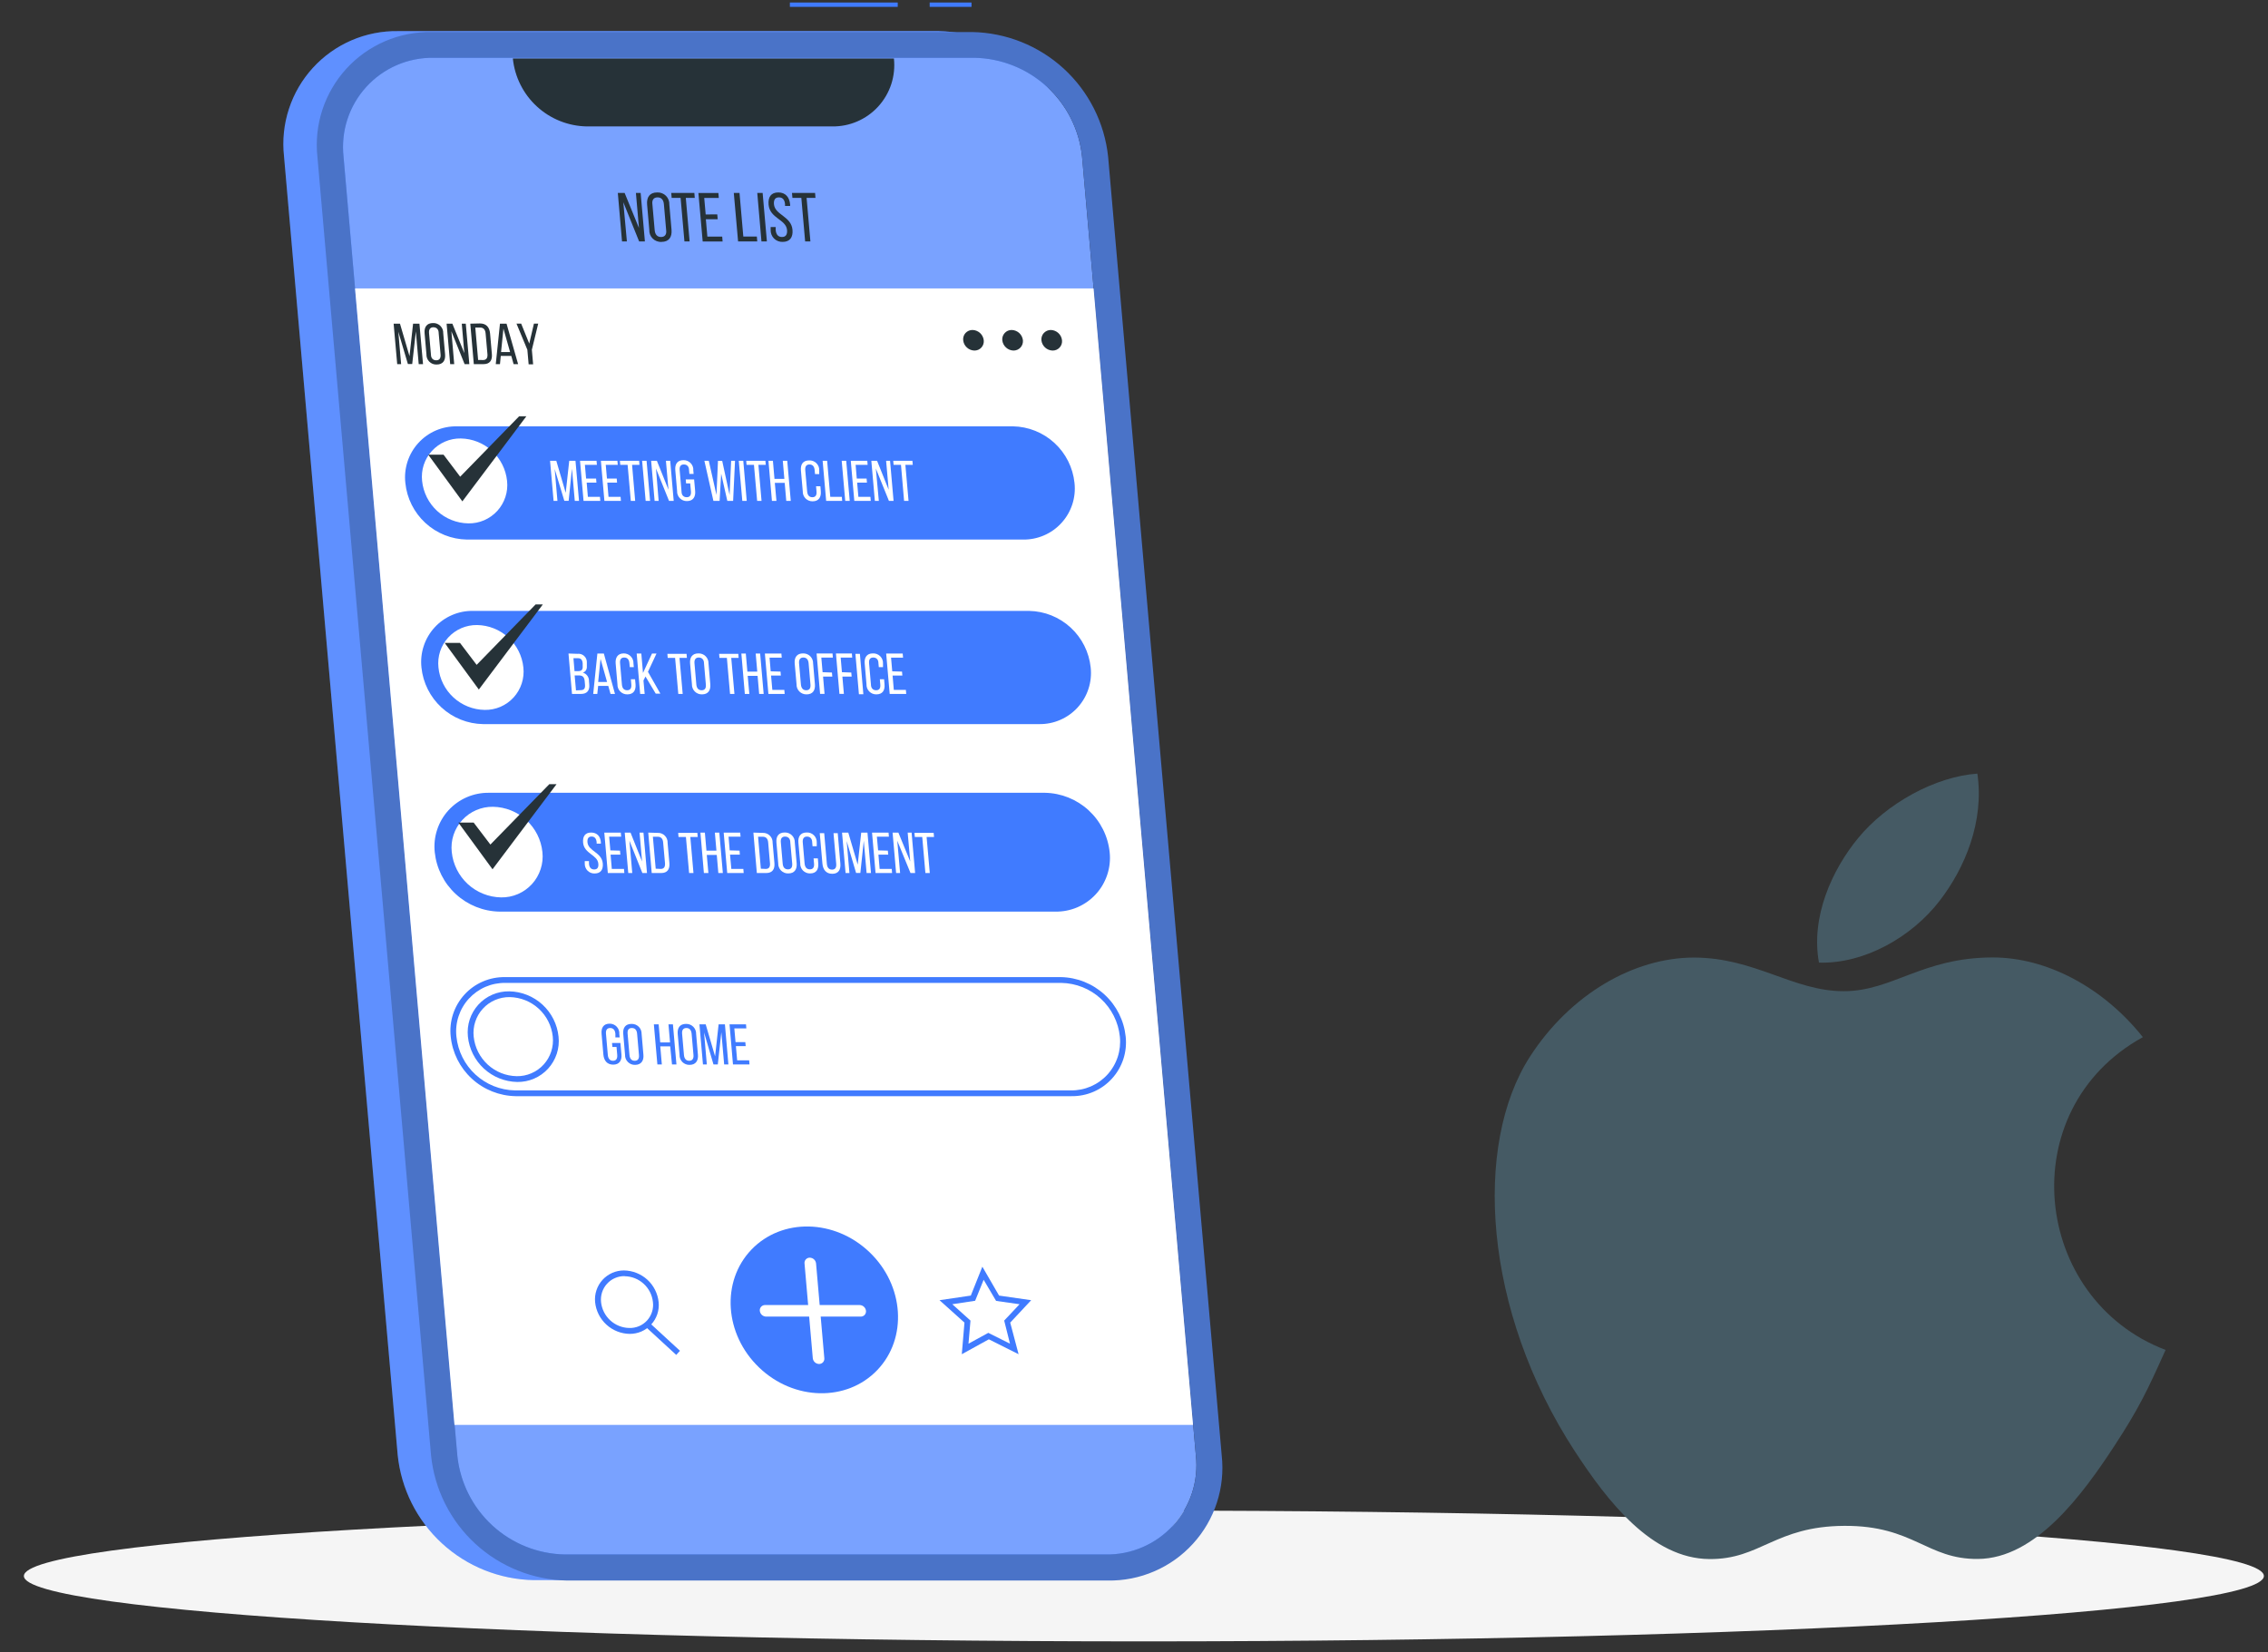 <svg width="81" height="59" viewBox="0 0 81 59" fill="none" xmlns="http://www.w3.org/2000/svg">
<rect x="0" y="0" width="81" height="59" fill="#333333" stroke="none"/>
<path d="M40.853 58.621C62.944 58.621 80.853 57.576 80.853 56.286C80.853 54.996 62.944 53.95 40.853 53.95C18.762 53.95 0.853 54.996 0.853 56.286C0.853 57.576 18.762 58.621 40.853 58.621Z" fill="#F5F5F5"/>
<path d="M69.263 32.183C70.179 31.003 70.871 29.334 70.62 27.63C69.125 27.733 67.377 28.69 66.358 29.937C65.429 31.068 64.665 32.747 64.963 34.379C66.597 34.43 68.285 33.45 69.263 32.183Z" fill="#455A64"/>
<path d="M76.531 37.041C75.095 35.24 73.077 34.195 71.171 34.195C68.655 34.195 67.591 35.4 65.843 35.4C64.041 35.4 62.672 34.199 60.496 34.199C58.359 34.199 56.083 35.505 54.641 37.738C52.612 40.884 52.959 46.797 56.246 51.834C57.423 53.636 58.994 55.663 61.048 55.681C62.877 55.698 63.392 54.508 65.87 54.495C68.347 54.481 68.817 55.696 70.642 55.677C72.698 55.661 74.355 53.415 75.531 51.613C76.375 50.321 76.689 49.671 77.342 48.212C72.586 46.401 71.823 39.637 76.531 37.041Z" fill="#455A64"/>
<path d="M17.262 3.674C17.304 4.079 17.493 4.455 17.793 4.731C18.093 5.007 18.484 5.164 18.892 5.171H29.506C29.698 5.175 29.888 5.137 30.065 5.061C30.241 4.986 30.399 4.873 30.528 4.731C30.658 4.59 30.756 4.422 30.815 4.24C30.875 4.057 30.895 3.864 30.874 3.674L30.734 2.066H17.128L17.262 3.674Z" fill="#407BFF"/>
<path d="M33.527 1.111H14.217C13.646 1.102 13.079 1.214 12.554 1.44C12.029 1.667 11.558 2.002 11.173 2.424C10.787 2.847 10.496 3.346 10.319 3.889C10.141 4.432 10.081 5.007 10.143 5.576L14.203 51.963C14.326 53.172 14.888 54.295 15.782 55.118C16.676 55.942 17.841 56.41 19.057 56.433H38.377C38.949 56.443 39.516 56.331 40.041 56.104C40.565 55.878 41.036 55.542 41.421 55.12C41.807 54.698 42.098 54.199 42.275 53.655C42.453 53.112 42.513 52.537 42.452 51.969L38.377 5.576C38.252 4.368 37.69 3.248 36.796 2.426C35.903 1.604 34.741 1.136 33.527 1.111Z" fill="#407BFF"/>
<g opacity="0.4">
<path opacity="0.4" d="M17.262 3.674C17.304 4.079 17.493 4.455 17.793 4.731C18.093 5.007 18.484 5.164 18.892 5.171H29.506C29.698 5.175 29.888 5.137 30.065 5.061C30.241 4.986 30.399 4.873 30.528 4.731C30.658 4.59 30.756 4.422 30.815 4.24C30.875 4.057 30.895 3.864 30.874 3.674L30.734 2.066H17.128L17.262 3.674Z" fill="white"/>
<path opacity="0.4" d="M33.527 1.111H14.217C13.646 1.102 13.079 1.214 12.554 1.44C12.029 1.667 11.558 2.002 11.173 2.424C10.787 2.847 10.496 3.346 10.319 3.889C10.141 4.432 10.081 5.007 10.143 5.576L14.203 51.963C14.326 53.172 14.888 54.295 15.782 55.118C16.676 55.942 17.841 56.41 19.057 56.433H38.377C38.949 56.443 39.516 56.331 40.041 56.104C40.565 55.878 41.036 55.542 41.421 55.12C41.807 54.698 42.098 54.199 42.275 53.655C42.453 53.112 42.513 52.537 42.452 51.969L38.377 5.576C38.252 4.368 37.69 3.248 36.796 2.426C35.903 1.604 34.741 1.136 33.527 1.111Z" fill="white"/>
</g>
<path d="M34.801 2.064H15.492C15.039 2.056 14.59 2.145 14.175 2.324C13.759 2.503 13.386 2.769 13.082 3.103C12.777 3.437 12.547 3.833 12.406 4.263C12.266 4.693 12.22 5.149 12.269 5.598L16.327 51.983C16.424 52.94 16.869 53.828 17.577 54.48C18.285 55.131 19.207 55.5 20.169 55.517H39.478C39.931 55.526 40.381 55.439 40.798 55.26C41.215 55.082 41.588 54.816 41.894 54.482C42.2 54.147 42.431 53.752 42.571 53.321C42.712 52.89 42.759 52.434 42.709 51.983L38.645 5.598C38.547 4.641 38.102 3.753 37.394 3.102C36.686 2.451 35.764 2.082 34.801 2.064Z" fill="#407BFF"/>
<path opacity="0.3" d="M34.801 2.064H15.492C15.039 2.056 14.59 2.145 14.175 2.324C13.759 2.503 13.386 2.769 13.082 3.103C12.777 3.437 12.547 3.833 12.406 4.263C12.266 4.693 12.22 5.149 12.269 5.598L16.327 51.983C16.424 52.94 16.869 53.828 17.577 54.48C18.285 55.131 19.207 55.5 20.169 55.517H39.478C39.931 55.526 40.381 55.439 40.798 55.26C41.215 55.082 41.588 54.816 41.894 54.482C42.2 54.147 42.431 53.752 42.571 53.321C42.712 52.89 42.759 52.434 42.709 51.983L38.645 5.598C38.547 4.641 38.102 3.753 37.394 3.102C36.686 2.451 35.764 2.082 34.801 2.064Z" fill="white"/>
<path d="M34.721 1.144H15.411C14.84 1.135 14.273 1.247 13.748 1.473C13.223 1.7 12.752 2.035 12.367 2.457C11.982 2.88 11.691 3.379 11.513 3.922C11.335 4.465 11.275 5.04 11.337 5.609L15.395 51.983C15.52 53.192 16.082 54.313 16.977 55.136C17.872 55.958 19.036 56.425 20.251 56.448H39.561C40.133 56.458 40.7 56.346 41.225 56.119C41.75 55.893 42.22 55.558 42.605 55.135C42.991 54.713 43.282 54.214 43.459 53.67C43.636 53.127 43.696 52.552 43.633 51.983L39.576 5.598C39.449 4.392 38.886 3.273 37.992 2.452C37.097 1.632 35.934 1.167 34.721 1.144ZM42.709 51.983C42.759 52.433 42.712 52.889 42.572 53.319C42.432 53.749 42.201 54.145 41.896 54.48C41.591 54.814 41.218 55.08 40.802 55.258C40.387 55.437 39.937 55.526 39.485 55.517H20.175C19.213 55.5 18.291 55.131 17.583 54.48C16.875 53.828 16.431 52.94 16.334 51.983L12.269 5.598C12.22 5.149 12.267 4.693 12.407 4.263C12.547 3.833 12.777 3.437 13.082 3.103C13.387 2.769 13.759 2.503 14.175 2.324C14.59 2.145 15.039 2.056 15.492 2.064H34.802C35.764 2.082 36.686 2.451 37.394 3.102C38.102 3.753 38.547 4.641 38.645 5.598L42.709 51.983Z" fill="#4A73C8"/>
<path d="M18.316 2.089C18.383 2.746 18.688 3.356 19.175 3.803C19.661 4.25 20.294 4.503 20.954 4.515H29.712C30.023 4.521 30.331 4.46 30.616 4.337C30.901 4.214 31.157 4.032 31.367 3.802C31.576 3.573 31.734 3.301 31.831 3.006C31.927 2.71 31.959 2.398 31.926 2.089H18.316Z" fill="#263238"/>
<path d="M42.608 50.89H16.231L12.68 10.3H39.056L42.608 50.89Z" fill="white"/>
<path d="M22.389 8.623H22.215L22.065 6.89H22.308L22.82 8.142L22.711 6.89H22.88L23.032 8.623H22.826L22.261 7.222L22.389 8.623Z" fill="#263238"/>
<path d="M23.111 7.309C23.088 7.045 23.203 6.873 23.47 6.873C23.528 6.87 23.586 6.879 23.64 6.9C23.694 6.92 23.744 6.952 23.785 6.993C23.826 7.035 23.858 7.084 23.878 7.138C23.899 7.192 23.908 7.251 23.905 7.309L23.983 8.204C24.006 8.468 23.89 8.639 23.624 8.639C23.566 8.643 23.508 8.633 23.454 8.613C23.4 8.592 23.35 8.56 23.309 8.519C23.268 8.478 23.236 8.429 23.215 8.374C23.195 8.32 23.186 8.262 23.189 8.204L23.111 7.309ZM23.381 8.214C23.395 8.373 23.47 8.464 23.608 8.464C23.746 8.464 23.814 8.373 23.791 8.214L23.711 7.298C23.699 7.144 23.624 7.049 23.484 7.049C23.344 7.049 23.278 7.144 23.3 7.298L23.381 8.214Z" fill="#263238"/>
<path d="M24.444 8.623L24.307 7.067H23.988L23.973 6.89H24.798L24.813 7.067H24.493L24.629 8.623H24.444Z" fill="#263238"/>
<path d="M25.617 7.657L25.632 7.83H25.209L25.263 8.449H25.793L25.807 8.625H25.096L24.943 6.892H25.657L25.671 7.069H25.151L25.203 7.659L25.617 7.657Z" fill="#263238"/>
<path d="M26.36 8.623L26.207 6.89H26.411L26.547 8.447H27.03L27.045 8.623H26.36Z" fill="#263238"/>
<path d="M27.237 6.89L27.389 8.623H27.195L27.045 6.89H27.237Z" fill="#263238"/>
<path d="M28.219 7.306V7.354H28.037V7.296C28.025 7.141 27.957 7.049 27.819 7.049C27.68 7.049 27.629 7.141 27.641 7.294C27.676 7.682 28.26 7.719 28.303 8.208C28.326 8.47 28.215 8.639 27.951 8.639C27.893 8.641 27.837 8.631 27.784 8.61C27.731 8.589 27.683 8.558 27.642 8.517C27.602 8.477 27.571 8.428 27.551 8.375C27.53 8.322 27.521 8.265 27.523 8.208V8.109H27.703V8.216C27.717 8.373 27.79 8.464 27.928 8.464C28.066 8.464 28.122 8.373 28.109 8.216C28.074 7.83 27.491 7.804 27.449 7.306C27.427 7.038 27.536 6.873 27.796 6.873C28.056 6.873 28.196 7.044 28.219 7.306Z" fill="#263238"/>
<path d="M28.755 8.623L28.619 7.067H28.301L28.285 6.89H29.11L29.124 7.067H28.807L28.943 8.623H28.755Z" fill="#263238"/>
<path d="M14.722 13.002H14.568L14.225 11.847L14.326 13.005H14.186L14.058 11.56H14.285L14.625 12.72L14.753 11.56H14.98L15.108 13.005H14.954L14.852 11.837L14.722 13.002Z" fill="#263238"/>
<path d="M15.164 11.903C15.145 11.68 15.242 11.538 15.465 11.538C15.514 11.536 15.562 11.544 15.607 11.561C15.652 11.579 15.694 11.606 15.728 11.64C15.762 11.675 15.789 11.716 15.807 11.761C15.824 11.806 15.832 11.854 15.83 11.903L15.896 12.654C15.915 12.875 15.818 13.019 15.593 13.019C15.545 13.021 15.496 13.012 15.451 12.995C15.406 12.977 15.366 12.95 15.332 12.916C15.297 12.882 15.271 12.841 15.253 12.796C15.236 12.75 15.228 12.702 15.23 12.654L15.164 11.903ZM15.391 12.662C15.391 12.794 15.465 12.868 15.581 12.868C15.696 12.868 15.746 12.79 15.735 12.662L15.667 11.895C15.667 11.765 15.595 11.688 15.477 11.688C15.36 11.688 15.312 11.769 15.323 11.895L15.391 12.662Z" fill="#263238"/>
<path d="M16.222 13.005H16.078L15.95 11.56H16.156L16.583 12.611L16.492 11.56H16.635L16.762 13.005H16.593L16.121 11.831L16.222 13.005Z" fill="#263238"/>
<path d="M17.142 11.552C17.367 11.552 17.483 11.688 17.503 11.913L17.567 12.646C17.586 12.868 17.495 13.005 17.268 13.005H16.922L16.796 11.56L17.142 11.552ZM17.254 12.858C17.369 12.858 17.419 12.784 17.409 12.652L17.343 11.905C17.33 11.773 17.268 11.699 17.151 11.699H16.975L17.076 12.856L17.254 12.858Z" fill="#263238"/>
<path d="M17.885 12.712L17.856 13.005H17.706L17.856 11.56H18.091L18.504 13.005H18.343L18.261 12.712H17.885ZM17.895 12.573H18.217L17.98 11.736L17.895 12.573Z" fill="#263238"/>
<path d="M18.834 12.491L18.446 11.558H18.613L18.902 12.272L19.069 11.558H19.222L18.995 12.491L19.04 13.011H18.88L18.834 12.491Z" fill="#263238"/>
<path d="M35.134 12.152C35.139 12.199 35.135 12.247 35.12 12.291C35.106 12.336 35.082 12.377 35.05 12.412C35.019 12.447 34.98 12.474 34.937 12.493C34.893 12.511 34.847 12.521 34.8 12.52C34.7 12.517 34.604 12.479 34.531 12.411C34.457 12.344 34.41 12.252 34.4 12.152C34.394 12.106 34.399 12.058 34.414 12.013C34.428 11.968 34.452 11.927 34.484 11.892C34.516 11.858 34.555 11.83 34.598 11.812C34.642 11.793 34.689 11.784 34.736 11.785C34.835 11.788 34.93 11.827 35.004 11.895C35.077 11.962 35.123 12.054 35.134 12.152Z" fill="#263238"/>
<path d="M36.533 12.152C36.537 12.199 36.532 12.246 36.517 12.291C36.502 12.336 36.478 12.377 36.447 12.411C36.415 12.446 36.376 12.473 36.333 12.492C36.29 12.511 36.243 12.52 36.197 12.52C36.097 12.517 36.001 12.479 35.928 12.411C35.854 12.344 35.807 12.252 35.796 12.152C35.791 12.106 35.796 12.058 35.811 12.014C35.826 11.969 35.85 11.928 35.882 11.893C35.913 11.858 35.952 11.831 35.995 11.812C36.039 11.794 36.086 11.784 36.133 11.785C36.232 11.788 36.328 11.826 36.402 11.894C36.475 11.961 36.522 12.053 36.533 12.152Z" fill="#263238"/>
<path d="M37.929 12.152C37.934 12.199 37.929 12.247 37.915 12.291C37.9 12.336 37.876 12.377 37.844 12.412C37.812 12.447 37.774 12.474 37.73 12.493C37.687 12.511 37.64 12.521 37.593 12.52C37.493 12.517 37.398 12.479 37.324 12.411C37.251 12.344 37.204 12.252 37.193 12.152C37.188 12.106 37.194 12.059 37.209 12.014C37.223 11.969 37.247 11.928 37.279 11.894C37.311 11.859 37.35 11.832 37.393 11.813C37.436 11.794 37.482 11.785 37.529 11.785C37.629 11.788 37.725 11.826 37.798 11.894C37.872 11.961 37.919 12.053 37.929 12.152Z" fill="#263238"/>
<path d="M31.33 48.933C32.419 47.795 32.296 45.91 31.055 44.722C29.814 43.534 27.925 43.493 26.836 44.63C25.747 45.767 25.87 47.653 27.112 48.841C28.353 50.029 30.242 50.07 31.33 48.933Z" fill="#407BFF"/>
<path d="M29.253 48.714C29.196 48.712 29.142 48.691 29.101 48.653C29.06 48.615 29.034 48.563 29.028 48.507L28.733 45.124C28.73 45.098 28.732 45.071 28.741 45.046C28.749 45.021 28.762 44.998 28.78 44.978C28.798 44.959 28.819 44.943 28.843 44.933C28.868 44.922 28.894 44.917 28.92 44.917C28.977 44.919 29.03 44.94 29.072 44.978C29.113 45.016 29.139 45.068 29.145 45.124L29.44 48.507C29.443 48.533 29.441 48.56 29.432 48.585C29.424 48.61 29.411 48.633 29.393 48.653C29.375 48.672 29.354 48.688 29.329 48.698C29.305 48.709 29.279 48.714 29.253 48.714Z" fill="white"/>
<path d="M30.744 47.022H27.361C27.305 47.021 27.251 46.999 27.209 46.961C27.168 46.923 27.142 46.871 27.136 46.816C27.133 46.789 27.136 46.762 27.144 46.737C27.152 46.712 27.166 46.689 27.184 46.669C27.202 46.65 27.224 46.634 27.248 46.624C27.273 46.613 27.299 46.608 27.326 46.609H30.703C30.759 46.61 30.813 46.632 30.854 46.67C30.896 46.708 30.922 46.76 30.928 46.816C30.931 46.841 30.928 46.868 30.92 46.892C30.912 46.917 30.899 46.94 30.882 46.96C30.865 46.979 30.843 46.995 30.82 47.005C30.796 47.016 30.77 47.022 30.744 47.022Z" fill="white"/>
<path d="M36.531 19.27H16.676C16.125 19.261 15.598 19.05 15.192 18.677C14.787 18.304 14.532 17.796 14.477 17.248C14.448 16.991 14.475 16.73 14.555 16.484C14.635 16.238 14.767 16.011 14.942 15.82C15.116 15.629 15.329 15.477 15.567 15.374C15.805 15.272 16.062 15.222 16.321 15.226H36.176C36.726 15.236 37.254 15.447 37.659 15.82C38.064 16.192 38.319 16.701 38.375 17.248C38.404 17.506 38.377 17.766 38.297 18.012C38.216 18.259 38.085 18.485 37.91 18.676C37.736 18.868 37.522 19.02 37.284 19.122C37.047 19.224 36.79 19.275 36.531 19.27Z" fill="#407BFF"/>
<path d="M20.309 17.888H20.155L19.81 16.749L19.909 17.89H19.771L19.645 16.458H19.868L20.204 17.601L20.33 16.458H20.553L20.679 17.89H20.528L20.427 16.739L20.309 17.888Z" fill="white"/>
<path d="M21.289 17.091L21.301 17.236H20.953L20.996 17.745H21.427L21.439 17.89H20.841L20.715 16.458H21.305L21.318 16.602H20.889L20.932 17.091H21.289Z" fill="white"/>
<path d="M22.026 17.091L22.038 17.236H21.689L21.733 17.745H22.164L22.176 17.89H21.586L21.46 16.458H22.05L22.063 16.602H21.634L21.677 17.091H22.026Z" fill="white"/>
<path d="M22.529 17.89L22.415 16.602H22.153L22.139 16.458H22.826L22.838 16.602H22.574L22.685 17.89H22.529Z" fill="white"/>
<path d="M23.092 16.458L23.218 17.89H23.059L22.933 16.458H23.092Z" fill="white"/>
<path d="M23.523 17.89H23.379L23.255 16.458H23.461L23.874 17.49L23.783 16.458H23.936L24.061 17.89H23.894L23.428 16.733L23.523 17.89Z" fill="white"/>
<path d="M24.761 16.803L24.772 16.926H24.621L24.609 16.794C24.609 16.666 24.541 16.588 24.423 16.588C24.305 16.588 24.262 16.666 24.274 16.794L24.34 17.552C24.34 17.681 24.411 17.758 24.526 17.758C24.642 17.758 24.687 17.681 24.677 17.552L24.65 17.265H24.503L24.491 17.122H24.79L24.827 17.535C24.846 17.741 24.755 17.896 24.534 17.896C24.487 17.897 24.44 17.889 24.396 17.871C24.352 17.853 24.312 17.826 24.279 17.792C24.246 17.759 24.22 17.718 24.204 17.674C24.187 17.63 24.179 17.582 24.182 17.535L24.118 16.794C24.099 16.578 24.188 16.435 24.407 16.435C24.455 16.433 24.503 16.442 24.547 16.46C24.592 16.478 24.633 16.505 24.666 16.54C24.7 16.574 24.725 16.616 24.742 16.661C24.758 16.706 24.765 16.755 24.761 16.803Z" fill="white"/>
<path d="M25.7 17.89H25.479L25.157 16.458H25.314L25.588 17.677L25.642 16.46H25.793L26.057 17.679L26.112 16.458H26.251L26.183 17.89H25.976L25.756 16.918L25.7 17.89Z" fill="white"/>
<path d="M26.546 16.458L26.669 17.89H26.511L26.385 16.458H26.546Z" fill="white"/>
<path d="M27.041 17.89L26.927 16.602H26.663L26.651 16.458H27.336L27.348 16.602H27.086L27.198 17.89H27.041Z" fill="white"/>
<path d="M27.672 17.246L27.73 17.89H27.569L27.445 16.458H27.604L27.66 17.102H28.013L27.957 16.458H28.116L28.242 17.89H28.081L28.025 17.246H27.672Z" fill="white"/>
<path d="M29.258 16.803V16.933H29.108L29.095 16.794C29.085 16.666 29.027 16.588 28.91 16.588C28.792 16.588 28.749 16.666 28.759 16.794L28.827 17.552C28.837 17.681 28.897 17.758 29.013 17.758C29.128 17.758 29.174 17.681 29.161 17.552L29.145 17.366H29.3L29.314 17.543C29.333 17.75 29.244 17.904 29.023 17.904C28.976 17.905 28.929 17.897 28.885 17.879C28.841 17.861 28.801 17.834 28.768 17.801C28.735 17.767 28.709 17.726 28.692 17.682C28.676 17.638 28.668 17.59 28.67 17.543L28.604 16.803C28.586 16.586 28.677 16.444 28.895 16.444C28.943 16.441 28.992 16.448 29.037 16.465C29.082 16.482 29.123 16.508 29.157 16.542C29.191 16.576 29.218 16.616 29.236 16.661C29.253 16.706 29.261 16.755 29.258 16.803Z" fill="white"/>
<path d="M29.506 17.89L29.38 16.458H29.541L29.653 17.745H30.065L30.078 17.89H29.506Z" fill="white"/>
<path d="M30.222 16.458L30.348 17.89H30.187L30.061 16.458H30.222Z" fill="white"/>
<path d="M30.95 17.091L30.962 17.236H30.612L30.657 17.745H31.086L31.099 17.89H30.511L30.385 16.458H30.975L30.987 16.602H30.558L30.599 17.091H30.95Z" fill="white"/>
<path d="M31.387 17.89H31.245L31.119 16.458H31.325L31.738 17.49L31.647 16.458H31.788L31.913 17.89H31.748L31.28 16.733L31.387 17.89Z" fill="white"/>
<path d="M32.289 17.89L32.178 16.602H31.914L31.901 16.458H32.586L32.599 16.602H32.335L32.448 17.89H32.289Z" fill="white"/>
<path d="M18.11 17.176C18.131 17.369 18.111 17.564 18.05 17.749C17.99 17.934 17.891 18.104 17.76 18.247C17.629 18.39 17.469 18.504 17.291 18.581C17.112 18.658 16.92 18.696 16.725 18.692C16.312 18.685 15.916 18.527 15.612 18.248C15.308 17.968 15.117 17.587 15.075 17.176C15.054 16.983 15.074 16.788 15.134 16.603C15.195 16.418 15.294 16.248 15.425 16.105C15.556 15.962 15.716 15.848 15.894 15.771C16.072 15.694 16.265 15.656 16.459 15.66C16.872 15.667 17.268 15.825 17.572 16.105C17.876 16.384 18.067 16.765 18.11 17.176Z" fill="white"/>
<path d="M37.106 25.861H17.252C16.701 25.852 16.173 25.64 15.768 25.268C15.363 24.895 15.108 24.387 15.052 23.84C15.024 23.582 15.051 23.322 15.132 23.075C15.212 22.829 15.344 22.603 15.519 22.411C15.693 22.22 15.907 22.068 16.145 21.966C16.383 21.863 16.64 21.813 16.899 21.818H36.753C37.303 21.828 37.831 22.039 38.236 22.412C38.641 22.784 38.896 23.292 38.953 23.84C38.981 24.097 38.954 24.358 38.873 24.604C38.793 24.85 38.661 25.076 38.486 25.268C38.312 25.459 38.098 25.611 37.86 25.713C37.622 25.816 37.365 25.866 37.106 25.861Z" fill="#407BFF"/>
<path d="M20.62 23.351C20.665 23.345 20.709 23.349 20.752 23.362C20.794 23.376 20.833 23.399 20.865 23.429C20.898 23.459 20.923 23.497 20.939 23.538C20.955 23.579 20.962 23.624 20.959 23.668V23.736C20.971 23.887 20.938 23.982 20.816 24.021C20.882 24.041 20.939 24.081 20.979 24.137C21.019 24.193 21.038 24.26 21.035 24.328L21.045 24.448C21.064 24.654 20.971 24.784 20.748 24.784H20.429L20.303 23.34L20.62 23.351ZM20.635 23.97C20.761 23.97 20.823 23.928 20.81 23.78V23.695C20.8 23.569 20.753 23.507 20.637 23.507H20.48L20.519 23.97H20.635ZM20.74 24.648C20.858 24.648 20.905 24.588 20.893 24.454L20.882 24.328C20.868 24.168 20.8 24.122 20.664 24.122H20.523L20.571 24.657L20.74 24.648Z" fill="white"/>
<path d="M21.363 24.496L21.332 24.784H21.186L21.335 23.34H21.566L21.964 24.784H21.805L21.724 24.496H21.363ZM21.363 24.357H21.681L21.448 23.532L21.363 24.357Z" fill="white"/>
<path d="M22.624 23.697L22.636 23.827H22.492L22.479 23.689C22.469 23.561 22.411 23.483 22.294 23.483C22.176 23.483 22.133 23.561 22.145 23.689L22.211 24.446C22.221 24.576 22.281 24.652 22.397 24.652C22.512 24.652 22.558 24.576 22.547 24.446L22.531 24.26H22.681L22.698 24.438C22.716 24.654 22.626 24.799 22.405 24.799C22.358 24.8 22.311 24.791 22.267 24.774C22.223 24.756 22.183 24.729 22.15 24.695C22.117 24.661 22.091 24.621 22.074 24.577C22.057 24.532 22.05 24.485 22.052 24.438L21.988 23.697C21.97 23.491 22.058 23.336 22.277 23.336C22.324 23.336 22.37 23.345 22.413 23.363C22.457 23.381 22.496 23.408 22.528 23.442C22.561 23.476 22.586 23.516 22.602 23.56C22.619 23.604 22.626 23.65 22.624 23.697Z" fill="white"/>
<path d="M23.053 24.161L22.981 24.304L23.024 24.784H22.863L22.739 23.34H22.904L22.964 24.034L23.286 23.34H23.447L23.142 23.994L23.585 24.774H23.42L23.053 24.161Z" fill="white"/>
<path d="M24.225 24.784L24.111 23.497H23.847L23.835 23.351H24.52L24.532 23.497H24.268L24.382 24.784H24.225Z" fill="white"/>
<path d="M24.646 23.697C24.627 23.479 24.724 23.336 24.943 23.336C24.991 23.334 25.038 23.343 25.083 23.36C25.128 23.378 25.168 23.404 25.202 23.438C25.236 23.472 25.262 23.512 25.28 23.557C25.297 23.602 25.306 23.649 25.304 23.697L25.368 24.438C25.386 24.654 25.291 24.799 25.071 24.799C25.023 24.8 24.976 24.792 24.931 24.774C24.887 24.757 24.847 24.73 24.813 24.696C24.779 24.662 24.753 24.622 24.736 24.578C24.718 24.533 24.71 24.485 24.712 24.438L24.646 23.697ZM24.869 24.446C24.881 24.578 24.943 24.652 25.058 24.652C25.174 24.652 25.221 24.578 25.209 24.446L25.143 23.689C25.143 23.561 25.071 23.483 24.955 23.483C24.84 23.483 24.792 23.561 24.803 23.689L24.869 24.446Z" fill="white"/>
<path d="M26.073 24.784L25.96 23.497H25.695L25.683 23.351H26.368L26.38 23.497H26.116L26.23 24.784H26.073Z" fill="white"/>
<path d="M26.704 24.139L26.762 24.784H26.601L26.477 23.34H26.636L26.692 23.986H27.045L26.989 23.34H27.148L27.274 24.784H27.113L27.057 24.139H26.704Z" fill="white"/>
<path d="M27.876 23.986L27.888 24.128H27.538L27.583 24.638H28.012L28.024 24.784H27.443L27.317 23.34H27.907L27.919 23.487H27.484L27.525 23.976L27.876 23.986Z" fill="white"/>
<path d="M28.382 23.697C28.363 23.479 28.46 23.336 28.679 23.336C28.727 23.334 28.774 23.343 28.819 23.36C28.863 23.378 28.904 23.404 28.938 23.438C28.972 23.472 28.998 23.512 29.016 23.557C29.033 23.602 29.041 23.649 29.04 23.697L29.104 24.438C29.122 24.654 29.027 24.799 28.807 24.799C28.759 24.8 28.711 24.792 28.667 24.774C28.623 24.757 28.582 24.73 28.549 24.696C28.515 24.662 28.489 24.622 28.471 24.578C28.454 24.533 28.446 24.485 28.448 24.438L28.382 23.697ZM28.604 24.446C28.617 24.578 28.679 24.652 28.794 24.652C28.91 24.652 28.957 24.578 28.945 24.446L28.879 23.689C28.869 23.561 28.807 23.483 28.691 23.483C28.576 23.483 28.528 23.561 28.538 23.689L28.604 24.446Z" fill="white"/>
<path d="M29.712 24.019L29.725 24.163H29.395L29.448 24.782H29.289L29.164 23.338H29.733L29.745 23.485H29.333L29.378 24.007L29.712 24.019Z" fill="white"/>
<path d="M30.403 24.019L30.416 24.163H30.085L30.139 24.782H29.98L29.855 23.338H30.424L30.436 23.485H30.024L30.069 24.007L30.403 24.019Z" fill="white"/>
<path d="M30.711 23.351L30.834 24.795H30.676L30.55 23.351H30.711Z" fill="white"/>
<path d="M31.536 23.697V23.827H31.386L31.373 23.689C31.373 23.561 31.305 23.483 31.188 23.483C31.07 23.483 31.027 23.561 31.039 23.689L31.105 24.446C31.105 24.576 31.175 24.652 31.291 24.652C31.406 24.652 31.452 24.576 31.439 24.446L31.423 24.26H31.575L31.59 24.438C31.61 24.654 31.52 24.799 31.299 24.799C31.252 24.8 31.204 24.791 31.161 24.774C31.117 24.756 31.077 24.729 31.044 24.695C31.011 24.661 30.985 24.621 30.968 24.577C30.951 24.532 30.944 24.485 30.946 24.438L30.882 23.697C30.862 23.491 30.952 23.336 31.171 23.336C31.219 23.333 31.268 23.34 31.313 23.358C31.359 23.375 31.4 23.401 31.434 23.435C31.469 23.469 31.496 23.51 31.513 23.555C31.531 23.6 31.539 23.649 31.536 23.697Z" fill="white"/>
<path d="M32.215 23.986L32.227 24.128H31.878L31.922 24.638H32.353L32.365 24.784H31.775L31.649 23.34H32.239L32.252 23.487H31.823L31.866 23.976L32.215 23.986Z" fill="white"/>
<path d="M18.692 23.837C18.713 24.03 18.693 24.226 18.633 24.41C18.573 24.595 18.474 24.765 18.344 24.908C18.213 25.052 18.053 25.166 17.875 25.243C17.696 25.32 17.504 25.357 17.309 25.354C16.896 25.347 16.5 25.189 16.196 24.91C15.891 24.63 15.7 24.249 15.659 23.837C15.638 23.645 15.658 23.45 15.718 23.265C15.778 23.081 15.877 22.911 16.008 22.768C16.139 22.625 16.299 22.511 16.477 22.434C16.655 22.358 16.847 22.32 17.041 22.323C17.454 22.33 17.85 22.488 18.154 22.767C18.459 23.046 18.65 23.427 18.692 23.837Z" fill="white"/>
<path d="M37.692 32.558H17.837C17.26 32.547 16.707 32.325 16.282 31.935C15.856 31.545 15.588 31.013 15.527 30.439C15.498 30.169 15.526 29.895 15.611 29.637C15.695 29.378 15.834 29.14 16.017 28.939C16.201 28.738 16.424 28.579 16.674 28.471C16.924 28.363 17.194 28.31 17.466 28.314H37.321C37.899 28.325 38.453 28.547 38.879 28.939C39.304 29.33 39.572 29.864 39.631 30.439C39.66 30.709 39.63 30.982 39.545 31.24C39.46 31.498 39.322 31.735 39.138 31.935C38.955 32.135 38.731 32.294 38.482 32.402C38.233 32.509 37.963 32.562 37.692 32.558Z" fill="#407BFF"/>
<path d="M21.46 30.09V30.13H21.309V30.082C21.297 29.954 21.241 29.876 21.128 29.876C21.014 29.876 20.971 29.952 20.981 30.082C21.01 30.404 21.493 30.435 21.528 30.837C21.547 31.054 21.456 31.196 21.237 31.196C21.19 31.198 21.143 31.189 21.099 31.172C21.055 31.154 21.015 31.128 20.982 31.094C20.949 31.06 20.923 31.02 20.907 30.976C20.89 30.932 20.882 30.885 20.884 30.837V30.755H21.035V30.846C21.045 30.976 21.105 31.052 21.221 31.052C21.336 31.052 21.382 30.978 21.369 30.846C21.342 30.526 20.86 30.495 20.825 30.093C20.806 29.872 20.897 29.734 21.111 29.734C21.326 29.734 21.448 29.874 21.46 30.09Z" fill="white"/>
<path d="M22.143 30.381L22.156 30.524H21.807L21.85 31.033H22.285L22.298 31.18H21.708L21.582 29.736H22.172L22.184 29.882H21.755L21.799 30.371L22.143 30.381Z" fill="white"/>
<path d="M22.581 31.18H22.438L22.312 29.736H22.519L22.931 30.767L22.841 29.736H22.981L23.107 31.18H22.942L22.48 30.027L22.581 31.18Z" fill="white"/>
<path d="M23.486 29.746C23.534 29.743 23.581 29.751 23.626 29.768C23.67 29.785 23.711 29.811 23.744 29.845C23.778 29.878 23.804 29.919 23.821 29.963C23.838 30.008 23.846 30.055 23.843 30.103L23.907 30.825C23.925 31.044 23.835 31.18 23.612 31.18H23.276L23.152 29.736L23.486 29.746ZM23.598 31.033C23.711 31.033 23.76 30.963 23.75 30.827L23.684 30.09C23.674 29.961 23.612 29.884 23.494 29.884H23.317L23.418 31.025L23.598 31.033Z" fill="white"/>
<path d="M24.611 31.18L24.497 29.892H24.233L24.221 29.746H24.906L24.918 29.892H24.654L24.767 31.18H24.611Z" fill="white"/>
<path d="M25.242 30.534L25.3 31.18H25.139L25.015 29.736H25.174L25.23 30.381H25.587L25.531 29.736H25.69L25.816 31.18H25.655L25.599 30.534H25.242Z" fill="white"/>
<path d="M26.412 30.381L26.424 30.524H26.073L26.119 31.033H26.548L26.56 31.18H25.972L25.846 29.736H26.436L26.449 29.882H26.02L26.061 30.371L26.412 30.381Z" fill="white"/>
<path d="M27.237 29.746C27.284 29.743 27.332 29.751 27.377 29.768C27.421 29.785 27.462 29.811 27.495 29.845C27.529 29.878 27.555 29.919 27.572 29.963C27.589 30.008 27.596 30.055 27.594 30.103L27.658 30.825C27.676 31.044 27.585 31.18 27.363 31.18H27.03L26.907 29.736L27.237 29.746ZM27.348 31.033C27.462 31.033 27.511 30.963 27.499 30.827L27.435 30.09C27.425 29.961 27.363 29.884 27.245 29.884H27.074L27.173 31.025L27.348 31.033Z" fill="white"/>
<path d="M27.73 30.093C27.711 29.874 27.806 29.732 28.025 29.732C28.073 29.73 28.12 29.738 28.165 29.756C28.21 29.773 28.25 29.8 28.284 29.834C28.318 29.867 28.344 29.908 28.362 29.952C28.379 29.997 28.388 30.045 28.386 30.093L28.452 30.833C28.47 31.05 28.373 31.194 28.153 31.194C28.105 31.196 28.058 31.187 28.013 31.17C27.969 31.152 27.929 31.125 27.895 31.092C27.861 31.058 27.835 31.017 27.818 30.973C27.8 30.928 27.792 30.881 27.794 30.833L27.73 30.093ZM27.953 30.841C27.963 30.974 28.025 31.048 28.14 31.048C28.256 31.048 28.303 30.974 28.293 30.841L28.225 30.084C28.225 29.956 28.155 29.878 28.037 29.878C27.92 29.878 27.874 29.956 27.887 30.084L27.953 30.841Z" fill="white"/>
<path d="M29.17 30.093V30.223H29.019L29.007 30.084C29.007 29.956 28.936 29.878 28.821 29.878C28.705 29.878 28.66 29.956 28.67 30.084L28.736 30.841C28.749 30.971 28.809 31.048 28.924 31.048C29.04 31.048 29.085 30.971 29.073 30.841L29.056 30.656H29.209L29.223 30.833C29.242 31.05 29.153 31.194 28.932 31.194C28.885 31.195 28.838 31.187 28.794 31.169C28.75 31.151 28.71 31.125 28.677 31.091C28.644 31.057 28.618 31.016 28.602 30.972C28.585 30.928 28.577 30.881 28.58 30.833L28.514 30.093C28.495 29.886 28.586 29.732 28.805 29.732C28.853 29.729 28.901 29.736 28.947 29.753C28.992 29.77 29.033 29.796 29.068 29.831C29.102 29.864 29.129 29.905 29.147 29.951C29.164 29.996 29.172 30.044 29.17 30.093Z" fill="white"/>
<path d="M29.531 30.852C29.543 30.982 29.601 31.058 29.716 31.058C29.832 31.058 29.875 30.982 29.865 30.852L29.768 29.756H29.919L30.013 30.843C30.032 31.06 29.945 31.207 29.724 31.207C29.504 31.207 29.392 31.06 29.372 30.843L29.277 29.756H29.436L29.531 30.852Z" fill="white"/>
<path d="M30.727 31.178H30.575L30.238 30.037L30.337 31.18H30.199L30.073 29.736H30.296L30.632 30.881L30.758 29.736H30.981L31.107 31.18H30.95L30.849 30.027L30.727 31.178Z" fill="white"/>
<path d="M31.709 30.381L31.722 30.524H31.373L31.416 31.033H31.848L31.86 31.18H31.27L31.144 29.736H31.734L31.746 29.882H31.317L31.361 30.371L31.709 30.381Z" fill="white"/>
<path d="M32.147 31.18H32.004L31.878 29.736H32.085L32.508 30.767L32.417 29.736H32.557L32.683 31.18H32.518L32.045 30.027L32.147 31.18Z" fill="white"/>
<path d="M33.05 31.18L32.937 29.892H32.672L32.66 29.746H33.345L33.358 29.892H33.093L33.207 31.18H33.05Z" fill="white"/>
<path d="M17.895 32.05C17.454 32.042 17.032 31.873 16.707 31.575C16.383 31.276 16.179 30.869 16.134 30.431C16.111 30.225 16.133 30.017 16.197 29.82C16.262 29.623 16.367 29.442 16.507 29.289C16.647 29.136 16.817 29.015 17.008 28.933C17.198 28.851 17.404 28.81 17.611 28.814C18.051 28.822 18.473 28.991 18.798 29.289C19.122 29.587 19.327 29.993 19.372 30.431C19.395 30.637 19.373 30.845 19.308 31.042C19.244 31.239 19.139 31.421 18.999 31.574C18.859 31.727 18.689 31.848 18.498 31.931C18.308 32.013 18.102 32.054 17.895 32.05Z" fill="white"/>
<path d="M38.27 39.149H18.415C17.836 39.139 17.28 38.917 16.853 38.526C16.425 38.134 16.157 37.599 16.097 37.022C16.067 36.752 16.096 36.478 16.18 36.22C16.265 35.961 16.404 35.723 16.587 35.522C16.77 35.321 16.994 35.162 17.244 35.054C17.494 34.946 17.764 34.893 18.036 34.897H37.89C38.469 34.908 39.023 35.13 39.449 35.522C39.875 35.913 40.143 36.447 40.203 37.022C40.232 37.292 40.204 37.566 40.12 37.824C40.035 38.082 39.898 38.319 39.715 38.52C39.532 38.721 39.309 38.882 39.06 38.99C38.811 39.098 38.542 39.153 38.27 39.149ZM18.052 35.104C17.807 35.1 17.563 35.148 17.337 35.245C17.112 35.343 16.91 35.487 16.744 35.668C16.578 35.849 16.453 36.064 16.377 36.297C16.3 36.531 16.274 36.778 16.301 37.022C16.355 37.542 16.596 38.024 16.981 38.378C17.366 38.732 17.866 38.933 18.389 38.943H38.243C38.489 38.947 38.733 38.898 38.958 38.801C39.184 38.703 39.386 38.559 39.552 38.377C39.717 38.196 39.842 37.981 39.919 37.747C39.995 37.514 40.021 37.267 39.995 37.022C39.941 36.503 39.699 36.021 39.314 35.667C38.93 35.314 38.429 35.114 37.907 35.104H18.052Z" fill="#407BFF"/>
<path d="M22.118 36.929L22.131 37.051H21.978V36.921C21.965 36.791 21.908 36.715 21.792 36.715C21.677 36.715 21.631 36.791 21.642 36.921L21.708 37.678C21.72 37.806 21.78 37.885 21.893 37.885C22.007 37.885 22.054 37.806 22.044 37.678L22.019 37.392H21.871L21.858 37.249H22.157L22.195 37.662C22.213 37.868 22.122 38.023 21.902 38.023C21.681 38.023 21.569 37.879 21.549 37.662L21.485 36.921C21.466 36.705 21.555 36.56 21.774 36.56C21.821 36.56 21.868 36.569 21.912 36.588C21.956 36.607 21.995 36.634 22.027 36.669C22.06 36.704 22.084 36.745 22.1 36.79C22.116 36.834 22.122 36.882 22.118 36.929Z" fill="#407BFF"/>
<path d="M22.259 36.929C22.238 36.711 22.335 36.568 22.554 36.568C22.602 36.567 22.649 36.575 22.694 36.592C22.738 36.61 22.779 36.636 22.813 36.67C22.847 36.704 22.873 36.745 22.891 36.789C22.908 36.834 22.916 36.882 22.915 36.929L22.979 37.67C22.999 37.876 22.902 38.031 22.681 38.031C22.634 38.033 22.586 38.024 22.542 38.007C22.498 37.989 22.457 37.962 22.424 37.928C22.39 37.895 22.364 37.854 22.346 37.81C22.329 37.765 22.321 37.718 22.323 37.67L22.259 36.929ZM22.481 37.678C22.492 37.808 22.554 37.885 22.669 37.885C22.785 37.885 22.832 37.808 22.82 37.678L22.754 36.921C22.743 36.791 22.684 36.715 22.566 36.715C22.448 36.715 22.403 36.791 22.415 36.921L22.481 37.678Z" fill="#407BFF"/>
<path d="M23.581 37.371L23.637 38.017H23.478L23.352 36.583H23.523L23.579 37.229H23.93L23.874 36.583H24.033L24.159 38.017H24L23.936 37.371H23.581Z" fill="#407BFF"/>
<path d="M24.204 36.929C24.185 36.711 24.282 36.568 24.501 36.568C24.549 36.567 24.597 36.575 24.641 36.592C24.686 36.61 24.726 36.636 24.76 36.67C24.794 36.704 24.82 36.745 24.838 36.789C24.856 36.834 24.864 36.882 24.862 36.929L24.926 37.67C24.945 37.876 24.85 38.031 24.629 38.031C24.581 38.033 24.534 38.025 24.489 38.007C24.445 37.99 24.404 37.963 24.37 37.929C24.337 37.895 24.31 37.855 24.293 37.81C24.276 37.766 24.268 37.718 24.27 37.67L24.204 36.929ZM24.427 37.678C24.439 37.808 24.501 37.885 24.614 37.885C24.728 37.885 24.779 37.808 24.767 37.678L24.701 36.921C24.689 36.791 24.629 36.715 24.513 36.715C24.398 36.715 24.35 36.791 24.361 36.921L24.427 37.678Z" fill="#407BFF"/>
<path d="M25.636 38.015H25.481L25.145 36.874L25.244 38.017H25.106L24.98 36.583H25.203L25.539 37.728L25.665 36.583H25.89L26.014 38.017H25.863L25.762 36.864L25.636 38.015Z" fill="#407BFF"/>
<path d="M26.618 37.218L26.632 37.361H26.282L26.327 37.87H26.756L26.768 38.017H26.178L26.055 36.583H26.643L26.655 36.729H26.226L26.269 37.218H26.618Z" fill="#407BFF"/>
<path d="M18.471 38.642C18.03 38.633 17.608 38.464 17.284 38.166C16.96 37.867 16.756 37.461 16.711 37.022C16.689 36.816 16.711 36.608 16.775 36.411C16.84 36.214 16.945 36.033 17.085 35.88C17.224 35.727 17.395 35.606 17.585 35.524C17.776 35.442 17.981 35.401 18.188 35.405C18.628 35.413 19.05 35.582 19.375 35.88C19.699 36.178 19.903 36.584 19.948 37.022C19.971 37.228 19.949 37.437 19.885 37.634C19.82 37.831 19.715 38.013 19.575 38.166C19.436 38.319 19.265 38.441 19.074 38.523C18.884 38.605 18.678 38.645 18.471 38.642ZM18.207 35.611C18.026 35.608 17.847 35.644 17.681 35.715C17.515 35.786 17.366 35.892 17.244 36.026C17.122 36.159 17.03 36.317 16.974 36.489C16.917 36.661 16.898 36.843 16.917 37.022C16.957 37.405 17.134 37.759 17.417 38.02C17.7 38.28 18.068 38.428 18.452 38.435C18.633 38.439 18.813 38.403 18.979 38.331C19.145 38.26 19.294 38.154 19.416 38.02C19.538 37.886 19.63 37.728 19.686 37.556C19.742 37.384 19.761 37.202 19.742 37.022C19.702 36.64 19.524 36.286 19.241 36.026C18.959 35.766 18.591 35.619 18.207 35.611Z" fill="#407BFF"/>
<path d="M22.492 47.639C22.182 47.635 21.885 47.517 21.657 47.308C21.429 47.099 21.285 46.814 21.254 46.506C21.24 46.362 21.256 46.217 21.302 46.08C21.347 45.943 21.421 45.817 21.518 45.71C21.615 45.604 21.734 45.519 21.866 45.46C21.998 45.402 22.141 45.373 22.285 45.373C22.595 45.378 22.892 45.496 23.12 45.704C23.348 45.913 23.491 46.198 23.523 46.506C23.538 46.65 23.521 46.795 23.476 46.932C23.43 47.069 23.357 47.195 23.259 47.302C23.162 47.408 23.044 47.494 22.911 47.552C22.779 47.61 22.636 47.639 22.492 47.639ZM22.312 45.576C22.194 45.573 22.076 45.597 21.967 45.644C21.858 45.69 21.76 45.76 21.68 45.848C21.6 45.935 21.54 46.039 21.503 46.152C21.466 46.265 21.454 46.384 21.466 46.502C21.492 46.753 21.609 46.985 21.794 47.156C21.98 47.327 22.221 47.423 22.473 47.428C22.592 47.432 22.711 47.41 22.821 47.364C22.931 47.318 23.029 47.248 23.11 47.16C23.19 47.072 23.25 46.967 23.286 46.854C23.323 46.74 23.334 46.62 23.319 46.502C23.292 46.251 23.175 46.019 22.988 45.849C22.802 45.679 22.56 45.583 22.308 45.58L22.312 45.576Z" fill="#407BFF"/>
<path d="M24.151 48.39L23.047 47.375L23.181 47.228L24.285 48.243L24.151 48.39Z" fill="#407BFF"/>
<path d="M36.378 48.365L35.316 47.833L34.35 48.365L34.445 47.236L33.554 46.436L34.672 46.271L35.084 45.239L35.681 46.271L36.828 46.436L36.079 47.236L36.378 48.365ZM34.01 46.58L34.66 47.164L34.589 47.989L35.297 47.602L36.071 47.989L35.864 47.164L36.413 46.58L35.575 46.461L35.13 45.706L34.827 46.456L34.01 46.58Z" fill="#407BFF"/>
<path d="M16.428 22.961H15.882L17.101 24.626L19.387 21.587H19.129L17.023 23.745L16.428 22.961Z" fill="#263238"/>
<path d="M16.917 29.379H16.371L17.59 31.046L19.876 28.007H19.618L17.514 30.163L16.917 29.379Z" fill="#263238"/>
<path d="M15.841 16.239H15.294L16.513 17.906L18.799 14.867H18.541L16.435 17.025L15.841 16.239Z" fill="#263238"/>
<path d="M34.697 0.09H33.203V0.245H34.697V0.09Z" fill="#407BFF"/>
<path d="M32.062 0.09H28.21V0.245H32.062V0.09Z" fill="#407BFF"/>
</svg>
